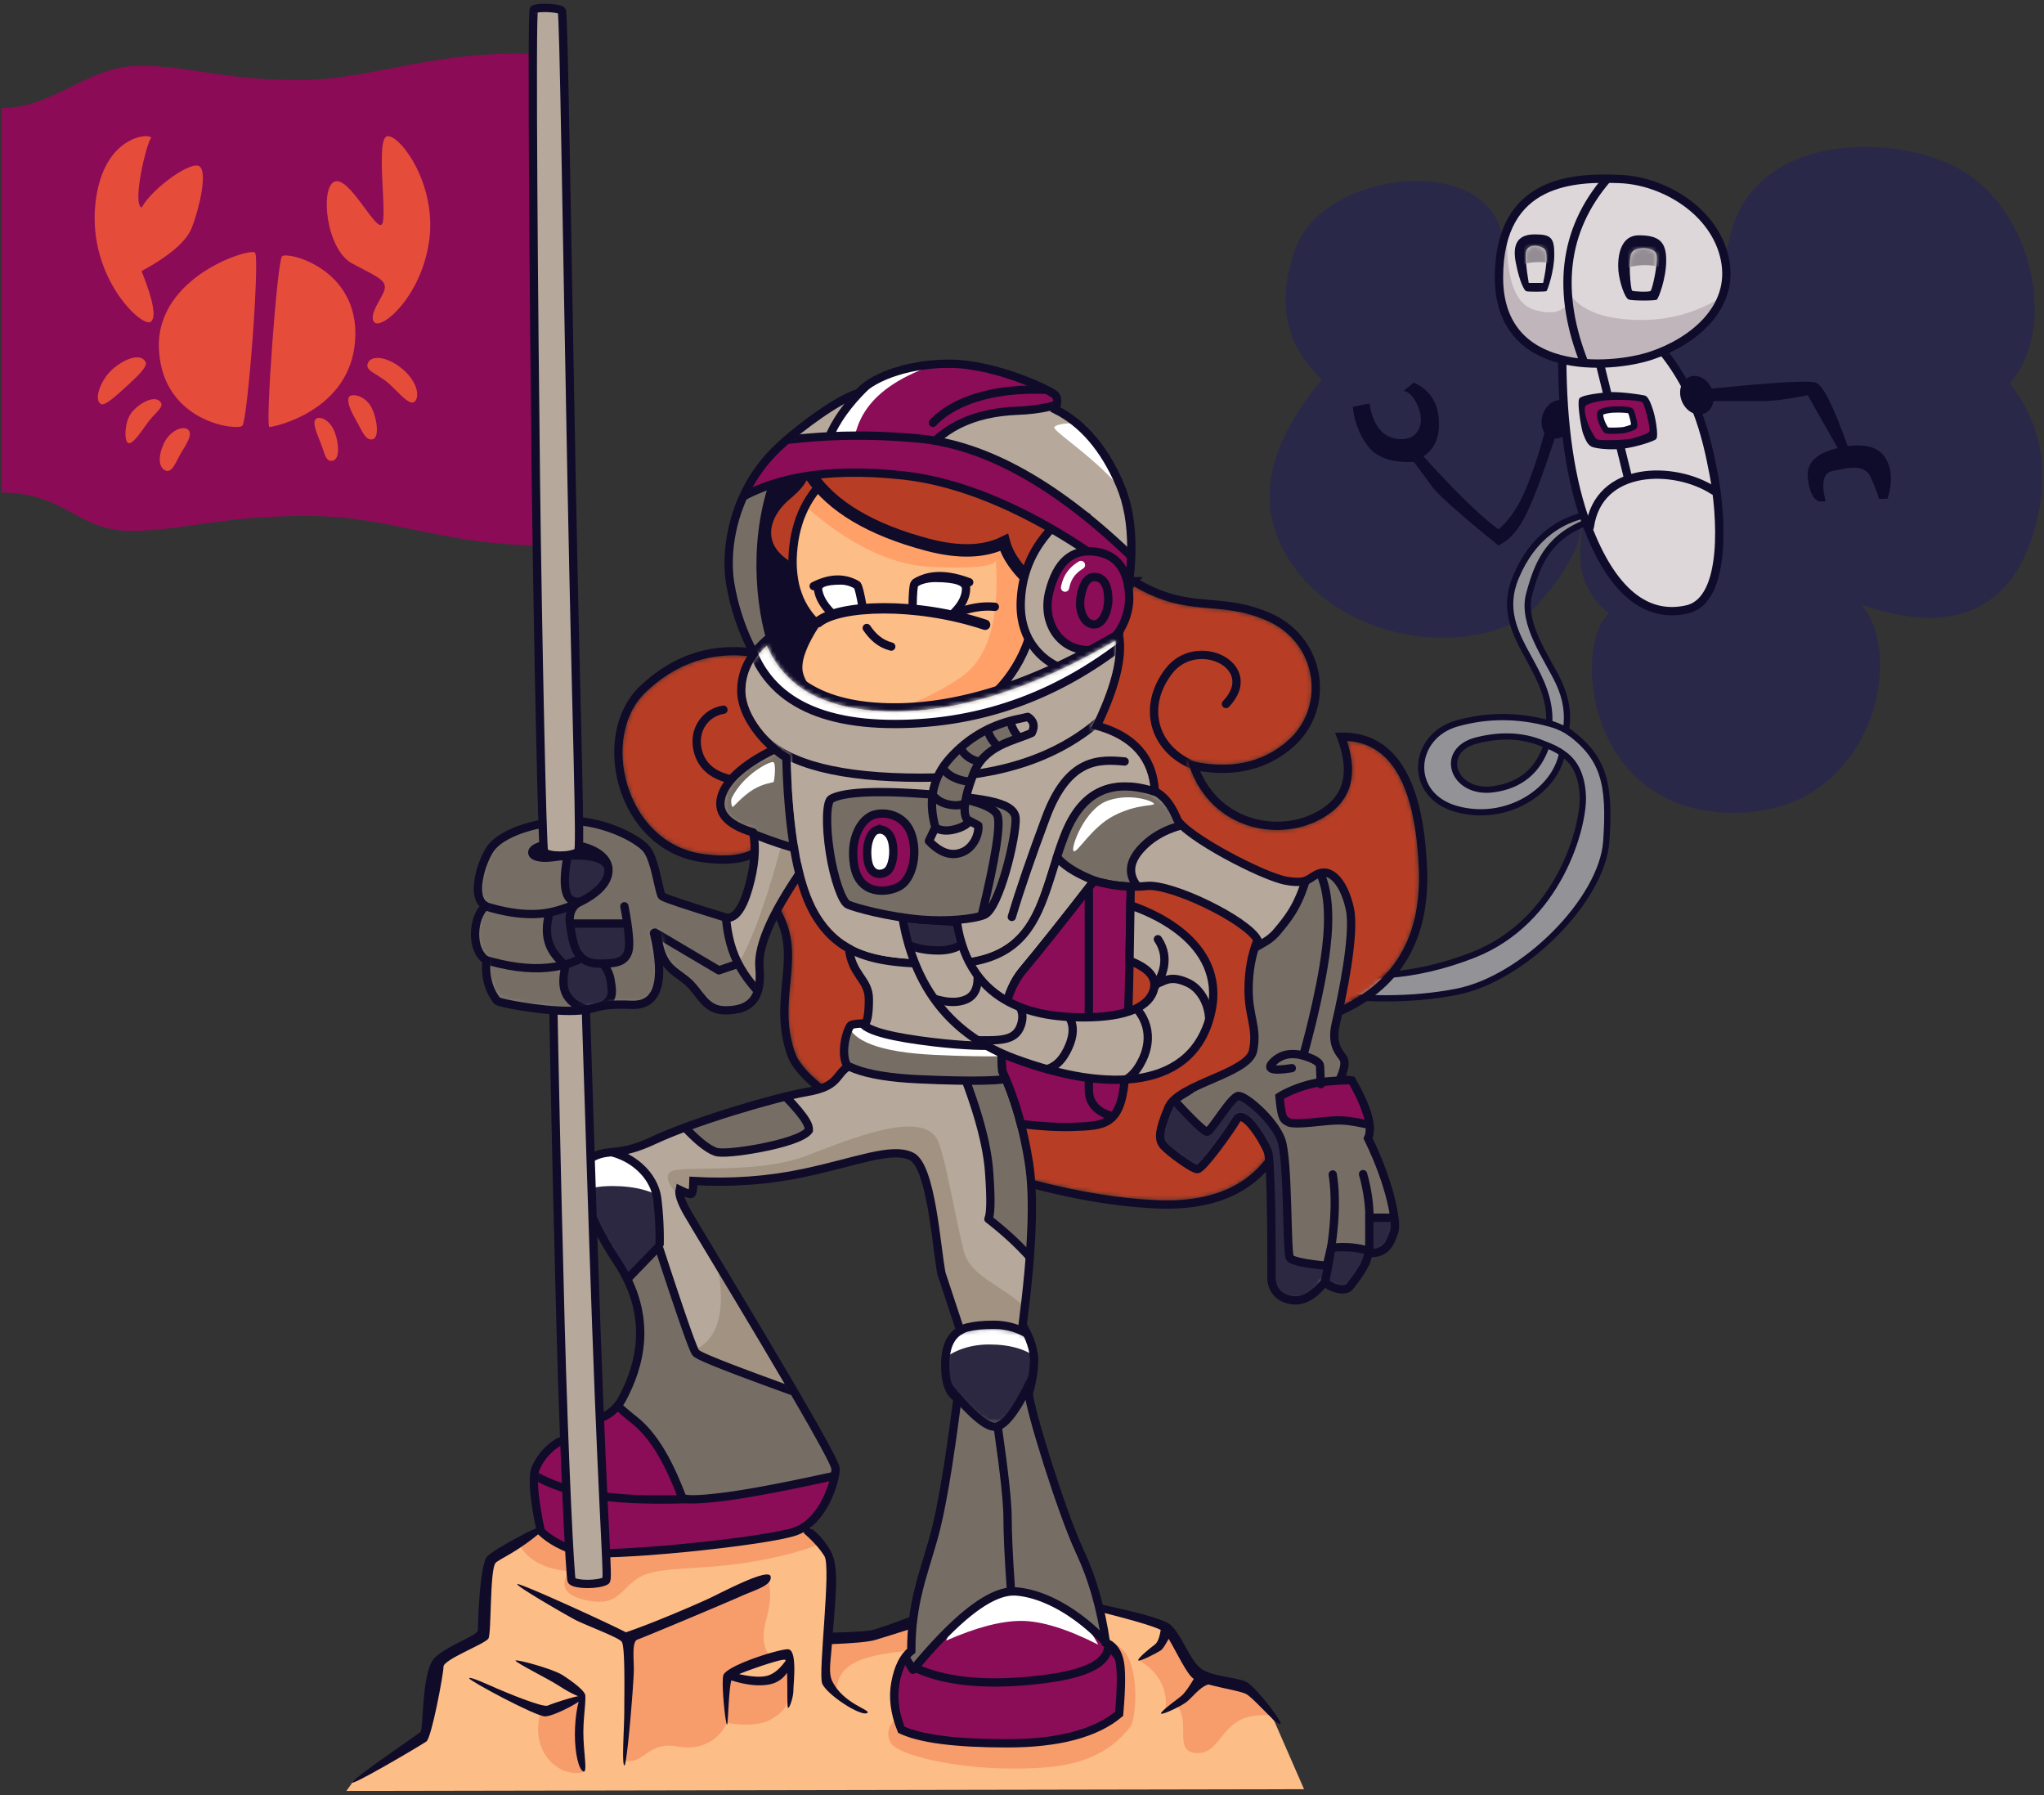 <svg width="492" height="432" viewBox="0 0 492 432" xmlns="http://www.w3.org/2000/svg" xmlns:xlink="http://www.w3.org/1999/xlink">
  <rect x="0" y="0" width="492" height="432" fill="#333333" stroke="none"/>
  <defs>
    <path d="M29.055.079C18.588-.315 0-.145 0 23.795 0 47.736 26.797 45.86 36.643 42.587c9.845-3.272 20.12-11.371 17.748-23.115C52.019 7.728 39.522.472 29.055.079z" id="prefix__mascot-lockup-a"/>
    <path d="M.57 10.233C.223 10-.518 2.383.57.953 1.658-.478 5.958-.3 6.436 1.505c.477 1.805-.99 8.477-1.432 8.799-.443.322-4.086.163-4.434-.072z" id="prefix__mascot-lockup-c"/>
    <path d="M.72 8.944C.077 5.165-.135 2.676.083 1.477c.328-1.8 2.871-1.8 4.274-.829.935.647.879 3.412-.169 8.296H.72z" id="prefix__mascot-lockup-e"/>
    <path d="M31.217 16.885c-9.738-1.304-18.298 1.558-25.68 8.586C-5.535 36.012.447 61.825 19.474 64.378 32.158 66.079 37.24 61.447 34.72 50.48c-.548 12.324.84 22.004 4.164 29.04 4.985 10.554-1.81 20.492 2.72 32.855 4.53 12.364 51.44 33.878 87.25 35.308 23.873.953 34.728-13.37 32.565-42.97 20.946-4.502 31.024-16.73 30.234-36.683-.79-19.953-6.552-30.238-17.288-30.853 2.877 8.726.74 15.013-6.41 18.863-10.726 5.775-27.381 2.08-31.97-14.245 9.786 2.356 17.803.817 24.05-4.618 9.37-8.152 7.185-23.54-4.701-28.841-11.887-5.302-18.685-.522-32.165-8.336-19.244 21.369-38.467 32.053-57.67 32.053-28.804 0-34.282-15.168-34.282-15.168z" id="prefix__mascot-lockup-g"/>
    <path d="M75.838 46.925c.558 6.67 4.798 7.56 4.798 12.443 0 3.256-.294 5.206-.882 5.852-1.682.01-2.8.135-3.355.377-.833.362-2.939 6.844-.833 10.03-3.095 2.095-2.085 4.752-9.901 6.091-7.816 1.34-27.43 7.234-36.516 11.489-9.085 4.254-10.476 1.99-14.926 4.123-4.45 2.134-3.244 11.498 5.841 25.221 9.085 13.724 5.104 25.602 1.286 32.861-3.818 7.26-11.683 4.415-14.188 10.094-2.649.738-5.753 4.144-6.765 6.884-.807 2.186-.384 7.198 1.268 15.034 2.383 2.24 5.463 3.888 9.24 4.947 5.665 1.59 45.394-2.489 52.11-4.947 6.715-2.457 9.61-12.058 9.61-15.034 0-2.975-33.541-57.802-35.721-61.69-1.454-2.593-2.064-4.405-1.83-5.438 1.41.689 2.311 1.033 2.7 1.033.39 0 .601-1.052.635-3.157 9.162.52 18.013-.126 26.553-1.937 12.81-2.718 21.043-6.284 25.882-4.01 4.84 2.273 6.007 21.762 7.259 28.188l4.533 13.72c-2.417 1.354-3.625 4.14-3.625 8.358 0 4.218.984 6.87 2.952 7.955-2.05 16.153-3.968 27.37-5.753 33.65-2.679 9.422-5.366 15.831-5.366 27.12-1.84 1.45-3.106 3.972-3.798 7.565-.692 3.593-.221 7.41 1.413 11.45 4.6 2.176 13.076 3.265 25.43 3.265 12.355 0 21.352-2.37 26.993-7.11.568-6.654.568-11.02 0-13.098-.568-2.077-1.63-3.404-3.185-3.98-1.184-8.246-3.268-15.547-6.253-21.903-4.476-9.533-12.286-34.893-12.286-38.048.83-3.187 1.244-5.922 1.244-8.205 0-2.283-.919-5.068-2.756-8.354 2.314-17.755 2.818-30.762 1.512-39.02-1.307-8.26-3.441-15.617-6.404-22.074-.856-11.187.775-19.241 4.892-24.165 4.117-4.923 9.853-12.13 17.208-21.62 4.456 1.255 8.676 1.673 12.66 1.256 5.975-.626 24.17 8.222 26.67 12.98-1.434 3.57-2.15 7.561-2.15 11.974 0 6.62 2.19 9.037 1.095 14.644-1.095 5.607-17.963 8.009-20.383 13.717-2.42 5.709-2.42 7.75-1.191 9.171 1.228 1.42 6.921 5.65 8.155 5.65 1.233 0 7.722-9.002 9.423-11.911 1.702-2.91 6.575 5.104 7.55 7.74.976 2.637.855 28.468.855 30.3 0 1.831.935 4.847 4.94 5.398 4.003.551 6.827-2.867 6.827-4.646 1.62 1.606 6.108 2.722 7.099 1.36.99-1.36 4.375-5.313 4.375-8.063 4.783.386 5.472-3.036 6.278-5.03.806-1.993-.8-11.412-6.278-22.56 1.207-2.585-.088-7.222-3.884-13.91l-2.846-.398c.916-2.057 1.242-3.55.979-4.482-.395-1.396-3.405-2.895-1.994-8.855 1.41-5.96 4.709-21.505 3.37-27.605-1.34-6.1-4.276-9.397-7.1-8.585-2.823.812-2.504 2.883-8.232 1.847-5.727-1.035-24.158-10.722-26.223-14.772-.972-2.362-3.952-5.47-7.542-6.65-3.59-1.18-4.96-5.172-8.29-7.133-5.052-2.977-26.112-3.091-63.179-.344-1.227 15.282-1.227 30.264 0 44.947z" id="prefix__mascot-lockup-i"/>
    <path d="M11.662 32.062l8.825-9.117a78.4 78.4 0 0 0-.573-11.279C19.21 5.867 13.577.878 7.01.1 1.427-.563-2.193 1.866 1.5 14.363c.793 2.687 4.181 8.587 10.162 17.7z" id="prefix__mascot-lockup-k"/>
    <path d="M7.86 2.59c1.427 1.798 7.158 3.287 17.192 4.465 15.05 1.767 19.77.255 19.77.255l-.027 8.085c-2.478.989-10.337 1.175-23.576.558C7.979 15.337.907 12.65 0 7.892L3.349 0 7.86 2.59z" id="prefix__mascot-lockup-m"/>
    <path d="M4.664 1.701C6.536.567 10.178 0 15.59 0s9.941 1.877 13.588 5.63c-5.343 10.815-9.6 16.433-12.77 16.853-3.17.42-8.64-4.425-16.408-14.533L4.664 1.7z" id="prefix__mascot-lockup-o"/>
    <path d="M22.322 0c3.04.856 5.97 1.322 8.79 1.4l-.001.55c-.27 23.616-.751 39.003-1.444 46.16-1.039 10.736-4.903 10.871-12.497 11.12-3.447.113-7.604-.121-12.473-.703C3.51 53.948 2.017 49.701.22 45.785-.635 34.598.996 26.543 5.113 21.62 9.23 16.697 14.966 9.49 22.322 0z" id="prefix__mascot-lockup-q"/>
    <path d="M59.965 40.13c-9.816-3.027-14.967-4.756-15.452-5.187-.728-.646-1.573-8.482-3.63-11.195-2.058-2.714-11.485-7.582-20.372-6.88S5.89 20.26 3.757 23.228c-2.134 2.97-4.993 11.715-1.24 13.812-3.154 2.886-3.643 10.635.26 13.168-.71 5.593 1.98 8.797 2.495 9.274.516.477 9.738 2.61 16.835 2.61 7.098 0 5.383-1.865 14.923-1.46 6.36.27 7.959-5.331 4.796-16.803l2.208-.216c.93 7.696 2.874 8.88 6.253 11.572 3.378 2.692 4.341 7.234 9.437 7.234 5.095 0 9.002-1.928 8.234-10.259-.512-5.554 3.527-14.288 12.116-26.202L73.968 0C66.172 2.473 61.45 5.852 59.803 10.137c-1.647 4.284.588 7.2 6.706 8.747.687 4.19.303 8.847-1.151 13.972-1.455 5.125-3.253 7.55-5.393 7.274z" id="prefix__mascot-lockup-s"/>
    <path d="M93.885 65.221c3.962-15.326 4.054-27.377.276-36.154-3.778-8.777-8.961-14.804-15.549-18.082.615-1.635.594-2.798-.062-3.488C77.565 6.462 64.26 0 53.078 0c-11.181 0-19.27 3.88-21.837 7.079-4.344 1.134-13.927 8.03-18.693 12.524C1.976 29.067-1.204 43.076.386 52.98c1.59 9.906 9.554 34.805 33.85 34.805 16.197 0 36.08-7.521 59.649-22.565z" id="prefix__mascot-lockup-u"/>
    <path d="M10.541 0C4.532 4.416 1.09 10.52.214 18.312c-.876 7.792.939 13.893 5.444 18.303C2.201 41.95.824 46 1.528 48.763c1.055 4.146 5.998 10.5 18.381 13.855 12.383 3.356 34.79-5.658 38.147-28.343 2.24-15.123 2.206-25.482-.1-31.078L10.541 0z" id="prefix__mascot-lockup-w"/>
    <path d="M22.14 0l40.607 2.73 1.71 2.859c-1.14 6.44-7.156 9.87-18.05 10.287-10.892.417-18.742 4.322-23.55 11.714L0 25.538C1.807 17.545 9.187 9.033 22.14 0z" id="prefix__mascot-lockup-y"/>
    <path d="M5.136 1.18C1.712 4.396 0 8.03 0 12.084c0 6.08 6.176 12.93 10.83 15.47.432 18.277 2.682 30.88 6.75 37.81 6.1 10.395 15.684 11.434 30.247 11.434 22.561 0 22.018-14.892 28.104-30.448 4.058-10.37 11.217-14.163 21.476-11.377-.885-7.174-5.646-11.774-14.283-13.799 4.473-9.05 6.45-16.107 5.933-21.174C69.56 11.387 51.846 17.081 35.914 17.081c-15.93 0-26.19-5.3-30.78-15.901z" id="prefix__mascot-lockup-A"/>
    <path d="M54.842 0c3.907 1.26 23.143 8.383 19.491 25.468-4.06 18.997-24.707 19.826-47.357 11.41C11.876 31.269 2.885 19.997 0 3.062l13.067.952c3.05 20.702 20.135 22.938 30.503 22.938 10.368 0 16.037-2.597 16.963-6.923.589-2.748-1.38-4.982-5.904-6.701.062-3.398.13-7.652.206-12.764z" id="prefix__mascot-lockup-C"/>
    <path d="M8.255 32.467c2.54-1.141 3.848-4.253 3.637-6.32l-2.694-1.44c-1.147-1.612-.67-5.216 1.428-10.814C13.304 6.751 20.43 5.836 24.754 3.85c.814-1.626.498-2.91-.948-3.85l-3.187.697c-6.108 1.44-11.27 4.49-15.482 9.149C.924 14.505-.27 20.083 1.555 26.58L0 29.868c2.796 2.95 5.547 3.816 8.255 2.6z" id="prefix__mascot-lockup-E"/>
  </defs>
  <g transform="translate(.375 1.905)" fill="none" fill-rule="evenodd">
    <g transform="translate(0 11)">
      <path d="M0 13.11c12.616 0 20.722-10.18 33.217-10.18 12.495 0 19.71 3.436 38.405 3.436s32.962-8.04 61.903-6.05L134 118.435c-28.542.298-38.97-7.173-60.391-7.173-21.422 0-29.862 3.587-42.585 3.587-12.723 0-15.746-9.214-31.024-9.214V13.109z" fill="#8C0B56"/>
      <path d="M35.926 64.535c1.354-1.039.613-5.106-2.223-12.2 6.765-3.692 10.782-7.144 12.051-10.357 1.904-4.82 3.829-13.375 1.915-14.833-1.915-1.458-11.125 4.973-13.966 9.903-2.298-.875 1.13-15.307 2.223-16.623 1.095-1.316-11.589-1.77-13.357 15.895-1.768 17.664 11.327 29.773 13.357 28.215zm56.336-8.225c0 1.861-4.282 6.543-2.504 8.36 1.778 1.817 11.29-6.208 13.167-19.624 1.877-13.416-6.72-25.182-9.944-25.182-3.223 0 .155 20.227-1.534 21.315-1.689 1.088-7.911-11.933-11.36-10.35-3.45 1.582-1.967 16.366 4.342 19.69 6.309 3.325 7.833 3.928 7.833 5.79zm-31.27-8.432C59.75 46.719 36.97 53.66 37.885 71.236c.916 17.576 18.815 19.518 20.071 18.339 1.257-1.18 4.28-40.539 3.036-41.697zm6.508.903c1.153-1.244 18.671 2.827 17.621 20.023C84.071 86 65.55 89.853 64.49 89.853s1.86-39.828 3.012-41.072zM23.923 84.335c.905.514 3.596-1.902 6.271-4.371 2.538-2.343 5.108-4.7 4.452-5.824-1.346-2.307-5.55-.45-8.224 2.092-2.674 2.541-4.262 7.101-2.499 8.103zm6.51 9.332c.955.599 2.868-2.22 4.596-4.655 1.728-2.434 4.015-3.838 3.36-4.961-1.347-2.308-5.667.318-7.238 2.532-1.571 2.213-1.673 6.486-.718 7.084zm9.171 6.703c1.508.498 2.372-2.183 3.548-4.17 1.176-1.987 2.994-4.548 1.772-5.684-1.221-1.137-4.604.233-6.041 3.697-1.438 3.465-.787 5.66.721 6.158zm36.101-12.484c-.991.73.07 3.208 1.12 5.858 1.05 2.649 1.131 4.514 2.874 4.221 1.744-.293 1.555-4.183.438-7.002-1.118-2.82-3.467-3.787-4.432-3.077zm8.122-5.453c-.78.602-.372 2.536 1.34 5.505 1.71 2.97 2.369 5.184 4.112 4.89 1.744-.293 1.137-5.11-.316-7.803-1.453-2.692-4.355-3.194-5.136-2.592zm4.381-8.038c-.963 2 2.458 2.636 5.127 5.103 2.67 2.467 4.983 5.407 6.16 4.186 1.177-1.222.584-4.708-2.897-7.695-3.481-2.986-7.426-3.593-8.39-1.594z" fill="#E54D3A"/>
    </g>
    <g transform="translate(305.217 33.427)">
      <path d="M56.257 24.54c0-23.406-42.353-19.817-49.794-.57-4.96 12.833-2.91 23.519 6.152 32.06-14.43 17.16-16.48 32.444-6.152 45.852 15.494 20.111 47.822 19.987 58.053 8.28 10.231-11.709 9.934-15.994 10.731-19.734.227 4.216-3.49 13.695 6.421 21.89-8.706 7.716-5.57 47.158 29.084 47.965 34.655.807 42.465-38.268 31.672-50.122 17.956 6.296 34.67 4.411 41.28-16.71 4.406-14.08 2.563-26.25-5.53-36.507 11.477-13.098 5.54-39.738-9.805-50.187-15.344-10.449-51.895-11.15-57.617 15.13-5.721 26.281-54.495 26.06-54.495 2.653z" fill="#292849"/>
      <path d="M79.805 87.92l-.025 1.356c-12.71 3.342-15.305 11.136-17.281 18.322-1.976 7.186 4.417 15.546 7.107 21.315 1.792 3.846 2.374 7.638 1.743 11.376 9.201 6.444 10.671 12.963 9.69 26.91-.982 13.947-19.763 32.96-35.94 36.134-10.784 2.116-22.996 2.116-36.636 0h0v-5.843c13.204 3.398 26.715 2.398 40.536-3.001 20.73-8.098 26.766-31.097 26.401-38.366-.243-4.847-1.9-8.248-4.973-10.204-1.684 9.074-13.275 16.737-25.328 13.469-12.052-3.268-10.908-17.553 0-20.618 7.272-2.043 14.678-2.043 22.218 0 .317-5.895-2.138-10.62-4.62-15.173l-.381-.7c-3.24-5.935-6.283-11.667-2.991-19.437 3.958-9.344 10.785-14.524 20.48-15.54h0zm-29.932 54.924c-9.382 2.36-5.795 13.07 3.96 11.761 6.503-.872 10.788-4.398 12.855-10.58-4.955-2.36-10.56-2.754-16.815-1.181z" stroke="#0F0B2A" stroke-width="1.5" fill="#939397"/>
      <path d="M34.724 56.747c3.725 1.687 5.728 4.632 6.011 8.837.283 4.204-.955 7.169-3.713 8.893 7.88 8.69 13.91 14.549 18.089 17.575 2.716-2.311 4.991-5.751 6.826-10.319 1.61-4.01 3.027-8.33 4.248-12.957-.554-.832-.82-1.956-.673-3.192.305-2.563 2.266-4.64 4.38-4.64 2.115 0 3.582 2.077 3.278 4.64-.305 2.562-2.266 4.64-4.38 4.64l-.181-.005c-3.037 9.269-5.446 15.59-7.228 18.963-1.83 3.462-3.94 5.706-6.33 6.73-9.233-7.495-14.553-12.222-15.957-14.179a266.377 266.377 0 0 0-4.37-5.912c-5.3.245-8.992-1.038-11.078-3.849-2.087-2.81-3.284-5.938-3.592-9.383l3.987-.81c.826 5.011 2.914 7.826 6.264 8.445 5.025.927 7.046-2.996 5.732-6.891-.875-2.596-2.117-4.146-3.723-4.649l2.41-1.937z" fill="#0F0B2A"/>
      <g transform="translate(70.45 45.618)">
        <path d="M0 5.017C.018 21.453 2.01 34.947 5.976 45.5c5.95 15.828 14.215 22.442 24.066 20.204 9.85-2.238 8.166-23.418 6.432-32.398C34.739 24.326 32.119 11.471 20.99 0L0 5.017z" stroke="#0F0B2A" stroke-width="2" fill="#DED7DA"/>
        <g transform="translate(6.627 6.697)" stroke="#0F0B2A" stroke-width="2">
          <path d="M0 39.197c2.066-14.903 20.371-14.903 29.823-8.757" stroke-linecap="round" stroke-linejoin="round"/>
          <path d="M9.259 27.562L2.465 0"/>
        </g>
        <g transform="translate(3.935 13.412)">
          <path d="M15.942.833l-.189-.044-.422-.081-.569-.096-.448-.07-.756-.107-.835-.107-.59-.068-.605-.064-.923-.083L9.99.067 9.385.032 8.796.01c-.674-.02-1.3-.01-1.822.038L6.15.129l-.843.094-.564.07-.557.074-.545.081-.528.088-.256.046-.49.097c-1.03.217-1.832.48-2.138.798-.254.264-.274 1.288-.173 2.549l.05.553.063.573.074.584.083.585.09.578.095.56.097.535.099.5.097.455.048.208.093.37.086.305c.028.089.054.165.079.227l.233.59.166.404c.402.94.922 1.846 1.832 2.162.33.114.823.226 1.428.318l.475.065.252.03.53.052c1.547.132 3.465.133 5.277-.151.412-.065.828-.14 1.24-.224l.616-.131.304-.07.6-.145.585-.152c.096-.025.19-.051.285-.078l.552-.158.266-.08.509-.161.475-.16.436-.156.393-.15c.494-.197.86-.375 1.05-.51.28-.202.326-1.017.25-2.034l-.045-.482-.059-.501-.072-.513a28.234 28.234 0 0 0-.04-.257l-.086-.512-.093-.5-.097-.479-.098-.45-.099-.41-.095-.363-.045-.16-.175-.56-.14-.422-.15-.422c-.433-1.19-.974-2.287-1.63-2.456z" fill="#0F0B2A"/>
          <path d="M8.008 1.895c-2.93.077-5.23.71-6.164 1.287-.548.337-.397 1.618-.095 2.814l.112.417.06.203.12.388.12.356.115.314.15.37.168.374.204.425.23.453.245.46c.374.684.766 1.314 1.025 1.551.106.098.487.164 1.033.204l.438.026.49.017.53.009.278.001.573-.002.884-.017.883-.03.57-.028.545-.032.508-.035.46-.04.404-.042c.248-.03.45-.06.593-.092l.359-.084.405-.105.44-.123.46-.136.468-.148.462-.156.444-.16c.718-.27 1.305-.548 1.489-.765.143-.169.082-.873-.08-1.775l-.1-.509-.114-.536-.128-.55-.138-.554-.143-.543-.146-.522-.143-.487-.14-.44a17.317 17.317 0 0 0-.065-.2l-.124-.349a3.038 3.038 0 0 0-.202-.454c-.185-.304-.95-.498-1.99-.616l-.46-.046-.242-.02-.502-.034-.521-.025-.81-.026a48.43 48.43 0 0 0-.273-.005l-.825-.007-1.083.008-.777.016z" fill="#8B0C57"/>
          <path d="M8.609 4.195c-1.545.04-2.757.375-3.249.678-.337.208-.173 1.093.035 1.794l.098.307h0l.093.263h0l.08.199h0l.132.287h0l.165.332c.235.457.519.943.69 1.1.073.067.388.106.82.124l.396.01h0l.435.001h0l.458-.006h0l.46-.015h0l.661-.032.203-.014.367-.03a4.8 4.8 0 0 0 .516-.07l.293-.07.166-.045.356-.103c.123-.036.247-.076.37-.116l.359-.126c.404-.149.74-.303.841-.424.078-.091.042-.483-.05-.978l-.078-.389h0l-.094-.409h0l-.104-.412h0l-.108-.396h0l-.107-.362-.052-.163-.095-.277a1.71 1.71 0 0 0-.114-.26c-.102-.167-.535-.27-1.118-.332l-.366-.032h0l-.393-.023h0l-.412-.015h0l-.42-.007h0l-.423-.001h0l-.615.008-.196.004z" stroke="#0F0B2A" stroke-width="1.5" fill="#FFFFFF" stroke-linejoin="round"/>
        </g>
      </g>
      <g transform="translate(55.22 7.668)">
        <mask id="prefix__mascot-lockup-b" fill="white">
          <use xlink:href="#prefix__mascot-lockup-a"/>
        </mask>
        <use fill="#DED7DA" xlink:href="#prefix__mascot-lockup-a"/>
        <path d="M57.734 25.655c-7.165 5.564-14.93 8.347-23.293 8.347s-14.042-1.91-17.037-5.73c-1.142 3.643-4.13 4.73-8.963 3.26-4.833-1.47-6.974-8.124-6.422-19.964-9.11 21.748.59 34.177 29.099 37.289 8.5.552 17.371-7.182 26.616-23.202z" fill="#BFB5BB" mask="url(#prefix__mascot-lockup-b)"/>
        <path d="M26.081 0C15.24 12.568 13.832 27.548 20.644 44.627" stroke="#0F0B2A" stroke-width="2" mask="url(#prefix__mascot-lockup-b)"/>
        <path d="M29.055.079C18.588-.315 0-.145 0 23.795 0 47.736 26.797 45.86 36.643 42.587c9.845-3.272 20.12-11.371 17.748-23.115C52.019 7.728 39.522.472 29.055.079z" stroke="#0F0B2A" stroke-width="2" stroke-linejoin="round"/>
        <g transform="translate(28.693 13.63)">
          <path d="M.05 8.503c.213 2.536 1.506 6.671 2.535 6.97 1.028.3 6.335.3 6.727 0 .393-.299 2.247-5.06 2.247-9.445C11.559 1.643 9.93 0 4.999 0 .07 0-.158 6.007.05 8.503z" fill="#0F0B2A"/>
          <g transform="translate(2.782 3.084)">
            <mask id="prefix__mascot-lockup-d" fill="white">
              <use xlink:href="#prefix__mascot-lockup-c"/>
            </mask>
            <use fill="#DED7DA" xlink:href="#prefix__mascot-lockup-c"/>
            <path d="M-1.114 4.888a14.885 14.885 0 0 1 8.113-.412l.3-6.353H-.583l-.531 6.765z" fill="#938D93" mask="url(#prefix__mascot-lockup-d)"/>
          </g>
        </g>
        <g transform="translate(3.796 13.405)">
          <path d="M.256 6.827c.918 4.697 2.044 6.61 2.447 6.828.402.218 4.71.156 4.936 0 .226-.156 1.88-4.788 1.88-8.808S8.733 0 4.812 0-.661 2.13.256 6.827z" fill="#0F0B2A"/>
          <g transform="translate(2.642 2.738)">
            <mask id="prefix__mascot-lockup-f" fill="white">
              <use xlink:href="#prefix__mascot-lockup-e"/>
            </mask>
            <use fill="#DED7DA" xlink:href="#prefix__mascot-lockup-e"/>
            <path d="M-1.664 4.73a14.885 14.885 0 0 1 8.114-.413l.3-6.353h-7.883l-.53 6.765z" fill="#938D93" mask="url(#prefix__mascot-lockup-f)"/>
          </g>
        </g>
      </g>
      <path d="M102.283 55.14c1.727 0 3.355 1.27 4.136 3.047 15.084-1.526 23.443-2 25.077-1.426 1.717.604 4.27 5.693 7.659 15.267 4.557-.597 7.598.373 9.121 2.913 1.524 2.539 1.684 5.786.48 9.74l-2.06.05c-.306-1.147-.966-2.883-1.983-5.21-1.524-3.488-5.931-2.133-9.23-1.505-2.198.419-2.747 2.851-1.644 7.297h-1.643c-1.512-.655-2.398-2.649-2.657-5.981-.26-3.333 2.149-5.614 7.226-6.841l-7.226-12.71c-4.618.928-8.202 1.392-10.752 1.392H106.85c-.277 1.882-1.623 3.247-3.414 3.247-2.21 0-4.258-2.077-4.576-4.64-.318-2.562 1.215-4.64 3.424-4.64z" fill="#0F0B2A"/>
      <path d="M70.427 145.919c-1.114-.813-2.493-1.505-4.135-2.078m6.175-2.741c-1.114-.812-2.643-1.548-4.585-2.208" stroke="#0F0B2A" stroke-width="1.5" stroke-linecap="round" stroke-linejoin="round"/>
    </g>
    <g transform="translate(83)">
      <g transform="translate(0 207.148)">
        <path d="M1.703 219.563l16.831-11.577 4.23-18.916 10.672-6.197 1.056-17.272 12.49-7.852 63.828-.24 5.02 5.743-.107 23.493 20.45-5.655 46.526-3.161 15.512 5.038 7.519 12.13 11.297 2.328 6.344 7.75 7.146 16.356L0 221.947l1.703-2.384z" fill="#FDBD87"/>
        <path d="M132.374 204.438c-2.059 2.008-2.479 4.025-1.26 6.05 1.827 3.04 18.787 7.236 37.146 5.799 11.961-.936 17.194-5.691 20.445-9.788 1.738-2.19 3.006-21.507-6.54-20.043-4.233-1.479-20.83 4.515-49.79 17.982zm-14.446-5.835c-.085-3.415 1.39-5.926 4.422-7.532 4.548-2.41 13.624-2.862 13.624-2.862l.043-6.634-10.164 3.004-10.383.594-.13 8.897 2.588 4.533zm82.078 2.912c3.318 4.055-1.203 11.325 4.974 11.325 6.176 0 5.384-10.122 17.326-9.052l-7.504-7.558-9.011-1.248c-2.059 2.62-3.987 4.799-5.785 6.533z" fill="#F79D6C"/>
        <path d="M190.769 190.497c2.466 1.466 4.234 3.247 5.303 5.342 1.07 2.095 1.415 4.388 1.039 6.879 4.397-2.002 7.02-4.295 7.869-6.88l-7.131-12.725-2.546 4.2-4.534 3.184zM41.851 163.008c2.037 3.568 6.038 5.6 12.005 6.098-.291.112-4.586 5.013 3.595 6.892 8.181 1.878 8.515-2.859 13.13-5.488 4.615-2.629 12.825-1.6 25.034-3.394 12.21-1.794 18.733-4.763 18.733-4.763l-3.92-4.162-63.72.725-4.857 4.092zm26.146 22.411l33.515-14.629c2.14 9.339-3.887 12.15.63 19.345l-10.716 3.973.168 11.286c-.843 2.536-4.648 7.194-11.892 5.863-7.244-1.33-7.84 4.286-12.575 3.415.652-6.768.942-16.52.87-29.253zm-21.134 17.107c-3.218 10.579 5.106 16.704 10.588 14.755-1.632-4.528-1.84-10.448-.62-17.759l-9.968 3.004z" fill="#F79D6C"/>
        <path d="M181.792 178.956c8.875 2.225 13.823 3.76 14.843 4.607 1.531 1.27 5.015 9.561 7.124 11.264 2.108 1.702 10.936 2.805 12.794 3.78 1.858.976 6.881 7.075 8.15 7.24 1.269.165-5.725-8.78-7.903-10.04-2.178-1.259-8.237-1.264-11.062-3.281-2.825-2.017-5.01-9.148-7.826-10.879-1.878-1.154-7.251-2.666-16.12-4.538v1.847z" fill="#0F0B29"/>
        <path d="M196.021 183.13c-.277 1.9-.756 3.099-1.436 3.598-1.02.75-3.993 3.17-3.993 3.753 0 .583 4.484-1.717 5.43-2.346.944-.629 2.096-3.589 2.634-3.589.359 0-.52-.472-2.635-1.416zm8.191 11.462c-1.32 2.264-2.367 3.734-3.14 4.41-1.158 1.016-3.627 2.624-4.828 3.98-1.202 1.355 4.252-1.187 5.79-2.3 1.54-1.112 3.198-3.634 5.367-4.343 1.446-.472.383-1.055-3.19-1.747zm-94.066-34.647c2.169 1.878 3.811 3.714 4.926 5.507 1.672 2.69-1.553 28.013-.55 30.622 1.003 2.61 9.255 8.038 10.84 7.118 1.195-.694-5.794-2.128-8.457-7.759-.869-1.836-.356-4.556-.16-7.268.793-11.026 2.085-19.483 0-23.604-1.196-2.362-4.095-5.993-6.486-6.568-.26-.062-.298.588-.113 1.952z" fill="#0F0B29"/>
        <path d="M116.152 186.65c5.872-.232 9.567-.573 11.082-1.023 1.516-.449 5.114-1.573 10.793-3.371v-3.106c-6.692 2.596-10.708 3.997-12.048 4.204-1.34.206-4.743.385-10.21.536l.383 2.76z" fill="#0F0B29"/>
        <path d="M235.772 9.094l-1.375 60.595c-1.8-14.57-1.36-23.09-1.89-24.039-.177-.314-1.123-.658-2.56-1.235l-.803-.325.203-.837c.287-1.191 2.34-9.804 4.105-19.57a376.176 376.176 0 0 0 2.32-14.589h0zM233.98-7.027c3.041 8.586 3.675 18.115 1.877 28.588-.119.693-.24 1.383-.363 2.067h0l-2.174 12.13z" stroke="#0F0B29" stroke-width="2" stroke-linecap="round" stroke-linejoin="round"/>
        <path d="M221.82 44.28c2.748-2.256 6.415-2.675 11.054-1.075h0l-5.971 3.968c-2.768.55-4.52.644-5.282.423a2.795 2.795 0 0 1-.494-.206c-.631-1.764-.203-2.375.692-3.11z" stroke="#0F0B29" stroke-width="2" stroke-linecap="round" stroke-linejoin="round"/>
        <path d="M47.798 157.508c-7.995 4.058-12.618 6.708-13.868 7.95-1.875 1.865-2.287 16.593-2.287 17.833 0 1.24-6.844 3.409-10.23 6.45-3.387 3.041-2.814 17.255-3.561 17.978-.747.722-14.811 10.17-16.342 12.01-1.53 1.838 16.541-8.815 17.769-9.706 1.228-.891 4.099-16.211 4.099-17.977 0-1.766 10.049-5.48 10.811-6.783.763-1.304.302-16.646 1.734-18.205.857-.932 5.702-2.785 11.493-7.96.445-.399.573-.928.382-1.59z" fill="#0F0B29"/>
        <path d="M91.655 205.579c4.878.803 8.532.444 10.961-1.078 3.644-2.283 3.413-3.677 4.31-6.716l-.016-6.574-2.549 2.897-3.84 1.456-5.627-.391-2.432-1.108-.64 1.152-.541 5.106.374 5.256z" fill="#F79D6C"/>
      </g>
      <g transform="translate(66.48 139.24)">
        <mask id="prefix__mascot-lockup-h" fill="white">
          <use xlink:href="#prefix__mascot-lockup-g"/>
        </mask>
        <path stroke="#0F0B29" stroke-width="2" d="M122.973-1.278c.228.138.46.276.697.413 7.309 4.236 12.61 4.673 17.86 5.117 4.415.374 8.796.756 14.211 3.17 6.234 2.781 9.938 8.19 10.882 13.981.96 5.891-.936 12.182-5.932 16.529-6.108 5.314-13.843 7.083-23.233 5.213 2.215 6.305 6.417 10.436 11.285 12.605 6.104 2.72 13.237 2.371 18.738-.59 3.317-1.786 5.498-4.12 6.492-7.045 1.01-2.97.798-6.513-.558-10.625a28.79 28.79 0 0 0-.475-1.335c.486-.013.98-.005 1.482.024 5.711.327 10.118 3.204 13.19 8.684 2.938 5.244 4.637 12.947 5.04 23.127.407 10.265-2.013 18.527-7.193 24.812-5.026 6.098-12.674 10.351-22.982 12.704.956 14.686-1.348 25.586-6.78 32.754-5.602 7.39-14.534 10.915-26.883 10.422-17.06-.681-36.626-5.886-52.983-12.505-18.481-7.479-32.737-16.828-35.166-23.458-2.295-6.264-1.782-11.92-1.264-17.35h0l.09-.95c.46-4.895.781-9.618-1.512-14.472-2.161-4.576-3.53-10.248-4.088-17.022l-.033-.418-.027.03c-.958.991-2.176 1.753-3.663 2.285l-.323.11c-2.645.866-6.142 1.022-10.504.437-4.489-.602-8.284-2.44-11.339-5.053C4.63 57.432 2.16 53.6.672 49.442c-1.6-4.462-2.068-9.296-1.333-13.72.708-4.261 2.53-8.14 5.509-10.976 7.618-7.253 16.454-10.197 26.501-8.852.215.029.429.06.64.092.096.367.168.56.168.56s.01.028.034.082l.033.077c.443 1.014 3.228 6.625 11.99 10.501 4.984 2.205 11.865 3.847 21.285 3.847 18.975 0 37.931-10.629 56.927-31.722l.547-.609z"/>
        <path d="M31.217 16.885c-9.738-1.304-18.298 1.558-25.68 8.586C-5.535 36.012.447 61.825 19.474 64.378 32.158 66.079 37.24 61.447 34.72 50.48c-.548 12.324.84 22.004 4.164 29.04 4.985 10.554-1.81 20.492 2.72 32.855 4.53 12.364 51.44 33.878 87.25 35.308 23.873.953 34.728-13.37 32.565-42.97 20.946-4.502 31.024-16.73 30.234-36.683-.79-19.953-6.552-30.238-17.288-30.853 2.877 8.726.74 15.013-6.41 18.863-10.726 5.775-27.381 2.08-31.97-14.245 9.786 2.356 17.803.817 24.05-4.618 9.37-8.152 7.185-23.54-4.701-28.841-11.887-5.302-18.685-.522-32.165-8.336-19.244 21.369-38.467 32.053-57.67 32.053-28.804 0-34.282-15.168-34.282-15.168z" fill="#B73D25" mask="url(#prefix__mascot-lockup-h)"/>
        <path d="M25.45 46.265c-4.006-1.037-6.446-3.265-7.32-6.685-1.313-5.13 1.93-9.297 6.148-9.926m113.962 13.68c-10.081-3.53-13.605-13.954-6.806-22.904 6.798-8.95 22.477-1.23 13.812 7.84" stroke="#0F0B29" stroke-width="2" stroke-linecap="round" stroke-linejoin="round" mask="url(#prefix__mascot-lockup-h)"/>
      </g>
      <g transform="translate(45.13 179.174)">
        <mask id="prefix__mascot-lockup-j" fill="white">
          <use xlink:href="#prefix__mascot-lockup-i"/>
        </mask>
        <use fill="#B6A99B" xlink:href="#prefix__mascot-lockup-i"/>
        <path d="M75.838 46.925c.558 6.67 4.798 7.56 4.798 12.443 0 3.256-.294 5.206-.882 5.852-1.682.01-2.8.135-3.355.377-.833.362-2.939 6.844-.833 10.03-3.095 2.095-2.085 4.752-9.901 6.091-7.816 1.34-27.43 7.234-36.516 11.489-9.085 4.254-10.476 1.99-14.926 4.123-4.45 2.134-3.244 11.498 5.841 25.221 9.085 13.724 5.104 25.602 1.286 32.861-3.818 7.26-11.683 4.415-14.188 10.094-2.649.738-5.753 4.144-6.765 6.884-.807 2.186-.384 7.198 1.268 15.034 2.383 2.24 5.463 3.888 9.24 4.947 5.665 1.59 45.394-2.489 52.11-4.947 6.715-2.457 9.61-12.058 9.61-15.034 0-2.975-33.541-57.802-35.721-61.69-1.454-2.593-2.064-4.405-1.83-5.438 1.41.689 2.311 1.033 2.7 1.033.39 0 .601-1.052.635-3.157 9.162.52 18.013-.126 26.553-1.937 12.81-2.718 21.043-6.284 25.882-4.01 4.84 2.273 6.007 21.762 7.259 28.188l4.533 13.72c-2.417 1.354-3.625 4.14-3.625 8.358 0 4.218.984 6.87 2.952 7.955-2.05 16.153-3.968 27.37-5.753 33.65-2.679 9.422-5.366 15.831-5.366 27.12-1.84 1.45-3.106 3.972-3.798 7.565-.692 3.593-.221 7.41 1.413 11.45 4.6 2.176 13.076 3.265 25.43 3.265 12.355 0 21.352-2.37 26.993-7.11.568-6.654.568-11.02 0-13.098-.568-2.077-1.63-3.404-3.185-3.98-1.184-8.246-3.268-15.547-6.253-21.903-4.476-9.533-12.286-34.893-12.286-38.048.83-3.187 1.244-5.922 1.244-8.205 0-2.283-.919-5.068-2.756-8.354 2.314-17.755 2.818-30.762 1.512-39.02-1.307-8.26-3.441-15.617-6.404-22.074-.856-11.187.775-19.241 4.892-24.165 4.117-4.923 9.853-12.13 17.208-21.62 4.456 1.255 8.676 1.673 12.66 1.256 5.975-.626 24.17 8.222 26.67 12.98-1.434 3.57-2.15 7.561-2.15 11.974 0 6.62 2.19 9.037 1.095 14.644-1.095 5.607-17.963 8.009-20.383 13.717-2.42 5.709-2.42 7.75-1.191 9.171 1.228 1.42 6.921 5.65 8.155 5.65 1.233 0 7.722-9.002 9.423-11.911 1.702-2.91 6.575 5.104 7.55 7.74.976 2.637.855 28.468.855 30.3 0 1.831.935 4.847 4.94 5.398 4.003.551 6.827-2.867 6.827-4.646 1.62 1.606 6.108 2.722 7.099 1.36.99-1.36 4.375-5.313 4.375-8.063 4.783.386 5.472-3.036 6.278-5.03.806-1.993-.8-11.412-6.278-22.56 1.207-2.585-.088-7.222-3.884-13.91l-2.846-.398c.916-2.057 1.242-3.55.979-4.482-.395-1.396-3.405-2.895-1.994-8.855 1.41-5.96 4.709-21.505 3.37-27.605-1.34-6.1-4.276-9.397-7.1-8.585-2.823.812-2.504 2.883-8.232 1.847-5.727-1.035-24.158-10.722-26.223-14.772-.972-2.362-3.952-5.47-7.542-6.65-3.59-1.18-4.96-5.172-8.29-7.133-5.052-2.977-26.112-3.091-63.179-.344-1.227 15.282-1.227 30.264 0 44.947z" fill="#B6A99B" mask="url(#prefix__mascot-lockup-j)"/>
        <path d="M35.097 107.086c-3.65-4.008-3.836-6.23-.558-6.665 4.918-.653 20.29.625 30.659-3.23 10.368-3.856 28.473-11.735 32.082-3.687 1.78 3.97 4.488 19.962 6.194 26.448 1.705 6.487 9.4 8.161 15.26 14.07 3.906 3.939 3.906 5.556 0 4.853H97.73l-62.633-31.789zm4.001 36.528c6.368-3.29 7.594-12.03 3.679-26.22l28.488 41.62-31.96-1.509-.207-13.891z" fill="#A29282" mask="url(#prefix__mascot-lockup-j)"/>
        <g mask="url(#prefix__mascot-lockup-j)">
          <g transform="translate(-8.181 119.952)">
            <path fill="#8B0C57" d="M28.245 27.505l23 24.057 37.114-5.587-6.718 30.798L0 77.127l2.271-40.874z"/>
            <path d="M45.788 59.728c-15.051.42-29.576-.004-39.863-7.229" stroke="#0F0B29" stroke-width="2" stroke-linecap="round" stroke-linejoin="round"/>
            <path d="M38.151-1.22c.964 2.951 1.853 5.653 2.667 8.104h0l.462 1.386c3.356 10.058 5.288 15.494 5.874 16.25.74.951 10.516 4.66 29.077 11.334h0L85.236 53.1C70.88 56.337 60.4 58.365 53.794 59.187c-3.25.404-5.688.604-7.312.604-.907 0-1.586-.066-2.039-.179a4.72 4.72 0 0 1-.525-.168c-3.48-9.19-7.072-15.164-11.59-18.756-5.172-4.112-7.556-6.824-7.615-8h0V2.533z" stroke="#0F0B29" stroke-width="2" fill="#766E65" stroke-linecap="round" stroke-linejoin="round"/>
          </g>
        </g>
        <path d="M58.339 80.553c3.069 3.019 5.216 5.387 6.45 7.098.652.906 1.062 1.653 1.253 2.229.137.414.175.77.147 1.064-1.262 1.756-6.69 3.314-12.085 4.319-4.58.853-9.02 1.306-10.322.853-2.081-.723-4.976-3.08-8.62-7.194h0z" stroke="#0F0B29" stroke-width="2" fill="#766E65" stroke-linecap="round" stroke-linejoin="round" mask="url(#prefix__mascot-lockup-j)"/>
        <g mask="url(#prefix__mascot-lockup-j)">
          <g transform="translate(9.778 95.756)">
            <mask id="prefix__mascot-lockup-l" fill="white">
              <use xlink:href="#prefix__mascot-lockup-k"/>
            </mask>
            <path d="M11.662 32.062l8.825-9.117a78.4 78.4 0 0 0-.573-11.279C19.21 5.867 13.577.878 7.01.1 1.427-.563-2.193 1.866 1.5 14.363c.793 2.687 4.181 8.587 10.162 17.7z" fill="#2C2842" mask="url(#prefix__mascot-lockup-l)"/>
            <path d="M-5.087 13.571C-1.257 10.25 3.459 8.59 9.062 8.59s9.995 1.188 13.177 3.565V-.711H-8.66l3.573 14.282z" fill="#FFFFFF" mask="url(#prefix__mascot-lockup-l)"/>
            <path d="M11.662 32.062l8.825-9.117a78.4 78.4 0 0 0-.573-11.279C19.21 5.867 13.577.878 7.01.1 1.427-.563-2.193 1.866 1.5 14.363c.793 2.687 4.181 8.587 10.162 17.7z" stroke="#0F0B29" stroke-width="2"/>
          </g>
        </g>
        <path d="M116.059 75.48c1.665.274 3.225 1.691 4.478 4.576 1.028 2.368 1.887 5.752 2.56 10.157 1.323 8.68.936 19.231-1.18 31.655-.122.718-.248 1.428-.377 2.129a59.3 59.3 0 0 0-1.367-1.645c-2.868-3.331-6.276-6.547-10.221-9.65h0l-.538-.42c.078-.22.14-.423.185-.606.403-1.627.376-5.228-.027-10.792-.426-5.886-2.34-13.304-5.719-22.259h0z" stroke="#0F0B29" stroke-width="2" fill="#766E65" stroke-linecap="round" stroke-linejoin="round" mask="url(#prefix__mascot-lockup-j)"/>
        <g mask="url(#prefix__mascot-lockup-j)">
          <g transform="translate(71.265 62.687)">
            <mask id="prefix__mascot-lockup-n" fill="white">
              <use xlink:href="#prefix__mascot-lockup-m"/>
            </mask>
            <path d="M7.86 2.59c1.427 1.798 7.158 3.287 17.192 4.465 15.05 1.767 19.77.255 19.77.255l-.027 8.085c-2.478.989-10.337 1.175-23.576.558C7.979 15.337.907 12.65 0 7.892L3.349 0 7.86 2.59z" fill="#766E65" mask="url(#prefix__mascot-lockup-n)"/>
            <path d="M11.915-3.266c1.427 1.8 7.157 3.288 17.191 4.466 15.051 1.767 19.771.255 19.771.255l-.027 8.084c-2.479.99-10.337 1.176-23.577.56-13.24-.617-20.312-3.305-21.219-8.063l3.35-7.891 4.51 2.59z" fill="#FFFFFF" mask="url(#prefix__mascot-lockup-n)"/>
            <path d="M7.86 2.59c1.427 1.798 7.158 3.287 17.192 4.465 15.05 1.767 19.77.255 19.77.255l-.027 8.085c-2.478.989-10.337 1.175-23.576.558C7.979 15.337.907 12.65 0 7.892L3.349 0 7.86 2.59z" stroke="#0F0B29" stroke-width="2"/>
          </g>
        </g>
        <path d="M172.034 47.035c6.45-2.877 13.944-8.038 14.957-19.576L153.49 8.91l-12.33 10.984-2.015 15.908 32.888 11.233z" fill="#B6A99B" mask="url(#prefix__mascot-lockup-j)"/>
        <g mask="url(#prefix__mascot-lockup-j)">
          <g transform="translate(83.373 150.45)">
            <path fill="#8B0C57" d="M0 48.033h65.094v44.34H0z"/>
            <path d="M8.002 69.639c6.853 3.346 16.304 4.436 28.354 3.272 18.075-1.747 19.538-6.375 18.171-10.956" stroke="#0F0B29" stroke-width="2" stroke-linecap="round" stroke-linejoin="round"/>
            <path d="M15.855 63.297c7.192-3.165 13.212-4.747 18.062-4.747 4.85 0 11.034 1.907 18.552 5.72-4.689-8.825-11.168-13.237-19.438-13.237s-13.995 4.088-17.176 12.264z" fill="#FFFFFF"/>
            <path d="M13.28-1h29.71c12.368 35.837 17.997 58.804 17.002 68.902a25.441 25.441 0 0 1-.39 2.525 49.951 49.951 0 0 0-1.412-2.032c-6.571-8.964-16.587-16.164-25.356-16.917-6.005-.516-14.291 5.97-24.959 18.826h0l-3.829-6.266L13.28-1z" stroke="#0F0B29" stroke-width="2" fill="#766E65" stroke-linecap="round" stroke-linejoin="round"/>
            <path d="M31.457 51.033c-.539-7.744-.808-13.47-.808-17.178s-.776-10.954-2.328-21.739" stroke="#0F0B29" stroke-width="2" stroke-linecap="round" stroke-linejoin="round"/>
          </g>
        </g>
        <g mask="url(#prefix__mascot-lockup-j)" stroke="#0F0B29" stroke-width="2">
          <g transform="translate(142.37 21.582)">
            <path d="M47.85-.704c.825-.416 1.719-.417 2.683.086.73.381 1.524 1.094 2.352 2.176h0l7.272 9.469 12.883 99.097-20.2 18.091-19.533-1.218-4.916-18.42-.88-23.203-7.562 9.28-17.336-7.147L5.34 65.991l10.21-6.341 7.76-6.716a478.72 478.72 0 0 0 2.536-14.547h0l.119-.763.177-1.154.23-1.542h0l.111-.773c.883-6.147 2.96-7.725 5.415-9.147l.309-.177c.103-.06.208-.118.312-.178 1.258-.713 2.62-1.473 3.945-3.035 3.963-4.673 5.837-7.662 8.074-16.38.882-3.44 2.072-5.318 3.312-5.943z" fill="#766E65"/>
            <path d="M42.568 51.294c-2.823-.699-5.138-.168-6.945 1.593-1.807 1.76-.324 2.264 4.45 1.51" stroke-linecap="round" stroke-linejoin="round"/>
            <path d="M11.155 61.533c5.03 5.443 7.868 8.165 8.514 8.165.97 0 5.876-8.619 7.578-8.619s8.46 5.68 10.256 10.507c1.796 4.825 1.281 27.4 2.113 28.487.554.725 3.511 1.355 8.871 1.89l1.019-4.333c3.612-.363 6.684-.092 9.217.813v-8.048h7.836v16.282l-28.718 16.988L0 74.055l11.155-12.522z" fill="#2C2842"/>
            <path d="M47.703 57.69c3.566-.375 6.798-.491 9.698-.351h0l7.874.483c.295 3.89.206 6.266-.129 7.708-.212.914-.532 1.512-.895 1.919-.497.557-1.096.81-1.786.89-1.253.144-2.992-.177-4.966-.57-1.708-.34-3.607-.722-5.5-.79-1.731-.062-4.033.183-6.173.407-3.065.32-5.772.464-6.579.005l-.193-.106-.122-.067c-.838-.46-1.312-.886-1.765-5.325a53.006 53.006 0 0 1-.06-.62c.35-.228.552-.345.552-.345s.015-.01.046-.027l.082-.046c.776-.43 4.975-2.646 9.916-3.165z" fill="#8B0C57"/>
            <path d="M46.98 7.675c1.835 4.181 2.293 10.108 1.376 17.779C46.98 36.96 42.82 51.375 42.82 51.375c2.62.775 3.968 1.607 4.045 2.497l.183 4.373" stroke-linecap="round" stroke-linejoin="round"/>
          </g>
        </g>
        <g mask="url(#prefix__mascot-lockup-j)">
          <g transform="translate(95.023 136.74)">
            <g transform="translate(0 2.008)">
              <mask id="prefix__mascot-lockup-p" fill="white">
                <use xlink:href="#prefix__mascot-lockup-o"/>
              </mask>
              <path d="M4.664 1.701C6.536.567 10.178 0 15.59 0s9.941 1.877 13.588 5.63c-5.343 10.815-9.6 16.433-12.77 16.853-3.17.42-8.64-4.425-16.408-14.533L4.664 1.7z" fill="#2C2842" mask="url(#prefix__mascot-lockup-p)"/>
              <path d="M1.746 8.71c3.476-3.322 7.756-4.983 12.841-4.983 5.085 0 9.072 1.188 11.96 3.565V-5.573H-1.497L1.746 8.71z" fill="#FFFFFF" mask="url(#prefix__mascot-lockup-p)"/>
            </g>
            <path d="M15.59 1c4.918 0 9.057 1.945 12.428 5.813-4.937 11.698-8.758 18.224-11.764 18.693-1.41.22-3.276-.985-5.644-3.188-2.611-2.427-5.75-6.146-9.42-11.15h0l4.284-7.521C7.243 1.807 10.66 1 15.59 1z" stroke="#0F0B29" stroke-width="2"/>
          </g>
        </g>
        <g mask="url(#prefix__mascot-lockup-j)">
          <g transform="translate(124.575 4.344)">
            <path d="M0 18.708c1.464 3.5 5.947 6.464 13.45 8.892l7.795.9c-2.971-3.159-2.758-6.497.639-10.015 3.397-3.519 8.174-5.563 14.33-6.132L26.98 0 6.05.738 0 18.708z" stroke="#0F0B29" stroke-width="2" fill="#766E65" stroke-linecap="round" stroke-linejoin="round"/>
            <path d="M5.349 19.397c-.814-.677 2.65-10.206 8.238-12.144 5.587-1.937 10.982.17 11.115.754.133.584-4.02 0-9.548 2.8-5.526 2.8-8.992 9.266-9.805 8.59z" fill="#FFFFFF"/>
          </g>
        </g>
        <path d="M75.838 46.925c.558 6.67 4.798 7.56 4.798 12.443 0 3.256-.294 5.206-.882 5.852-1.682.01-2.8.135-3.355.377-.833.362-2.939 6.844-.833 10.03-3.095 2.095-2.085 4.752-9.901 6.091-7.816 1.34-27.43 7.234-36.516 11.489-9.085 4.254-10.476 1.99-14.926 4.123-4.45 2.134-3.244 11.498 5.841 25.221 9.085 13.724 5.104 25.602 1.286 32.861-3.818 7.26-11.683 4.415-14.188 10.094-2.649.738-5.753 4.144-6.765 6.884-.807 2.186-.384 7.198 1.268 15.034 2.383 2.24 5.463 3.888 9.24 4.947 5.665 1.59 45.394-2.489 52.11-4.947 6.715-2.457 9.61-12.058 9.61-15.034 0-2.975-33.541-57.802-35.721-61.69-1.454-2.593-2.064-4.405-1.83-5.438 1.41.689 2.311 1.033 2.7 1.033.39 0 .601-1.052.635-3.157 9.162.52 18.013-.126 26.553-1.937 12.81-2.718 21.043-6.284 25.882-4.01 4.84 2.273 6.007 21.762 7.259 28.188l4.533 13.72c-2.417 1.354-3.625 4.14-3.625 8.358 0 4.218.984 6.87 2.952 7.955-2.05 16.153-3.968 27.37-5.753 33.65-2.679 9.422-5.366 15.831-5.366 27.12-1.84 1.45-3.106 3.972-3.798 7.565-.692 3.593-.221 7.41 1.413 11.45 4.6 2.176 13.076 3.265 25.43 3.265 12.355 0 21.352-2.37 26.993-7.11.568-6.654.568-11.02 0-13.098-.568-2.077-1.63-3.404-3.185-3.98-1.184-8.246-3.268-15.547-6.253-21.903-4.476-9.533-12.286-34.893-12.286-38.048.83-3.187 1.244-5.922 1.244-8.205 0-2.283-.919-5.068-2.756-8.354 2.314-17.755 2.818-30.762 1.512-39.02-1.307-8.26-3.441-15.617-6.404-22.074-.856-11.187.775-19.241 4.892-24.165 4.117-4.923 9.853-12.13 17.208-21.62 4.456 1.255 8.676 1.673 12.66 1.256 5.975-.626 24.17 8.222 26.67 12.98-1.434 3.57-2.15 7.561-2.15 11.974 0 6.62 2.19 9.037 1.095 14.644-1.095 5.607-17.963 8.009-20.383 13.717-2.42 5.709-2.42 7.75-1.191 9.171 1.228 1.42 6.921 5.65 8.155 5.65 1.233 0 7.722-9.002 9.423-11.911 1.702-2.91 6.575 5.104 7.55 7.74.976 2.637.855 28.468.855 30.3 0 1.831.935 4.847 4.94 5.398 4.003.551 6.636-3.037 7.937-4.318 1.62 1.606 4.998 2.394 5.989 1.033.99-1.361 4.375-5.314 4.375-8.064 4.783.386 5.472-3.036 6.278-5.03.806-1.993-.8-11.412-6.278-22.56 1.207-2.585-.088-7.222-3.884-13.91l-2.846-.398c.916-2.057 1.242-3.55.979-4.482-.395-1.396-3.405-2.895-1.994-8.855 1.41-5.96 4.709-21.505 3.37-27.605-1.34-6.1-4.276-9.397-7.1-8.585-2.823.812-2.504 2.883-8.232 1.847-5.727-1.035-24.158-10.722-26.223-14.772-.972-2.362-2.776-5.965-6.366-7.145-3.59-1.18-6.137-4.677-9.465-6.638-5.053-2.977-26.113-3.091-63.18-.344-1.227 15.282-1.227 30.264 0 44.947z" stroke="#0F0B29" stroke-width="2"/>
      </g>
      <g transform="translate(157.663 210.06)">
        <mask id="prefix__mascot-lockup-r" fill="white">
          <use xlink:href="#prefix__mascot-lockup-q"/>
        </mask>
        <path d="M22.322 0c3.04.856 5.97 1.322 8.79 1.4l-.001.55c-.27 23.616-.751 39.003-1.444 46.16-1.039 10.736-4.903 10.871-12.497 11.12-3.447.113-7.604-.121-12.473-.703C3.51 53.948 2.017 49.701.22 45.785-.635 34.598.996 26.543 5.113 21.62 9.23 16.697 14.966 9.49 22.322 0z" fill="#8B0C57" mask="url(#prefix__mascot-lockup-r)"/>
        <path d="M21.05-7.145V50.29c0 3.453 2.233 5.68 6.7 6.68" stroke="#0F0B29" stroke-width="2" mask="url(#prefix__mascot-lockup-r)"/>
        <path d="M22.322 0c3.04.856 5.97 1.322 8.79 1.4l-.001.55c-.27 23.616-.751 39.003-1.444 46.16-1.039 10.736-4.903 10.871-12.497 11.12-3.447.113-7.604-.121-12.473-.703C3.51 53.948 2.017 49.701.22 45.785-.635 34.598.996 26.543 5.113 21.62 9.23 16.697 14.966 9.49 22.322 0z" stroke="#0F0B29" stroke-width="2"/>
      </g>
      <g transform="translate(30.971)">
        <path d="M18.574 205.585c-.64.317 1.128 79.017 2.002 111.204.873 32.187 2.282 61.313 2.692 61.725 1.022 1.028 6.414 1.028 8.208 0 .717-.411-.438-9.49-2.31-61.725-1.871-52.235-3.394-110.655-3.878-110.974-.805-.53-5.647-.759-6.714-.23z" stroke="#0F0B29" stroke-width="2" fill="#B6A99B"/>
        <g transform="translate(.502 178.82)">
          <mask id="prefix__mascot-lockup-t" fill="white">
            <use xlink:href="#prefix__mascot-lockup-s"/>
          </mask>
          <path d="M59.965 40.13c-9.816-3.027-14.967-4.756-15.452-5.187-.728-.646-1.573-8.482-3.63-11.195-2.058-2.714-11.485-7.582-20.372-6.88S5.89 20.26 3.757 23.228c-2.134 2.97-4.993 11.715-1.24 13.812-3.154 2.886-3.643 10.635.26 13.168-.71 5.593 1.98 8.797 2.495 9.274.516.477 9.738 2.61 16.835 2.61 7.098 0 5.383-1.865 14.923-1.46 6.36.27 7.959-5.331 4.796-16.803l2.208-.216c.93 7.696 2.874 8.88 6.253 11.572 3.378 2.692 4.341 7.234 9.437 7.234 5.095 0 9.002-1.928 8.234-10.259-.512-5.554 3.527-14.288 12.116-26.202L73.968 0C66.172 2.473 61.45 5.852 59.803 10.137c-1.647 4.284.588 7.2 6.706 8.747.687 4.19.303 8.847-1.151 13.972-1.455 5.125-3.253 7.55-5.393 7.274z" fill="#B6A99B" mask="url(#prefix__mascot-lockup-t)"/>
          <path d="M75.091 15.512C70.62 33.48 66.392 45.646 62.41 52.011c-3.984 6.365-1.87 13.059 6.341 20.083L80.074 50.96l3.946-32.22-8.929-3.228z" fill="#A29282" mask="url(#prefix__mascot-lockup-t)"/>
          <path d="M-3.674 12.41h48.33l15 22.377c.077 12.448 2.836 18.028 10.07 25.275L52.97 72.795H-3.674V12.41z" stroke="#0F0B29" stroke-width="2" fill="#766E65" mask="url(#prefix__mascot-lockup-t)"/>
          <path d="M36.087 41.536H22.243c.57 3.757 1.274 6.088 2.114 6.992 1.26 1.357 5.122 3.522 8.564 2.268 2.295-.836 3.604-2.323 3.928-4.463l-.762-4.797z" fill="#2C2842" mask="url(#prefix__mascot-lockup-t)"/>
          <path d="M21.479 51.975c-.513 2.884-.364 4.973.447 6.268 1.216 1.943 3.033 3.26 6.334 3.81 3.302.551 4.44-4.12 4.113-6.416-.328-2.295-2.716-4.172-2.716-4.172l-4.71-1.783-3.468 2.293z" fill="#2C2842" mask="url(#prefix__mascot-lockup-t)"/>
          <path d="M17.393 39.17c-.191 2.434-.092 4.68.297 6.736.388 2.056 1.48 3.956 3.274 5.698l4.29-1.765c-1.638-1.97-2.458-4.241-2.458-6.817 0-2.575.211-5.07.634-7.486l-2.906 2.626-3.13 1.008z" fill="#2C2842" mask="url(#prefix__mascot-lockup-t)"/>
          <path d="M21.68 25.18c-.687 4.679-.381 8.81 2.858 11.32 4.265-1.633 7.162-5.512 7.162-8.172 0-3.99-10.02-3.148-10.02-3.148z" fill="#2C2842" mask="url(#prefix__mascot-lockup-t)"/>
          <path d="M30.227 51.173c1.022 1.194 1.652 2.502 1.888 3.924.354 2.132.608 3.831-.407 4.99-1.7 1.94-5.917 2.796-10.028 3.389m3.161-13.451c-7.516 3.66-17.587 2.869-30.213-2.371M21.68 25.785c-1.33 7.435-.32 10.927 3.03 10.475-2.383 1.294-2.638 3.629-2.333 5.58.717 4.59 1.272 9.333 7.035 9.333 3.56 0 6.12-.136 6.975-2.942.462-1.516.148-5.133-.942-10.853m9.757 16.124l-2.396-9.808 15.385 9.101 4.513-1.533" stroke="#0F0B29" stroke-width="2" stroke-linecap="round" stroke-linejoin="round" mask="url(#prefix__mascot-lockup-t)"/>
          <path d="M-3.606 35.322c10.173 4.216 17.122 4.542 22.088 3.293 4.81-1.21 12.147-4.337 13.045-9.009.897-4.671-5.148-7.3-11.85-7.3-8.338.062-8.281 4.231-1.304 3.24 6.977-.99 12.263-.197 13.099 2.272-.418-2.707-5.347-5.301-16.999-3.623" stroke="#0F0B29" stroke-width="2" stroke-linecap="round" stroke-linejoin="round" mask="url(#prefix__mascot-lockup-t)"/>
          <g mask="url(#prefix__mascot-lockup-t)">
            <g transform="translate(56.434 -5.13)">
              <path d="M.494 20.775c20.441 10.144 28.87 9.031 29.354 9.678L20.697 0C7.153 3.234-2.31 8.68.494 20.775z" stroke="#0F0B29" stroke-width="2" fill="#766E65" stroke-linecap="round" stroke-linejoin="round"/>
              <path d="M14.86 7.807c-.713-.292-7.113 2.843-9.987 8.601-.365.871 0 2.209.224 2.209.113 0 2.433-2.68 4.888-4.185 2.454-1.505 4.837-1.69 4.939-1.84.206-.305.651-4.493-.063-4.785z" fill="#FFFFFF"/>
            </g>
          </g>
          <path stroke="#0F0B29" stroke-width="2" stroke-linecap="round" stroke-linejoin="round" mask="url(#prefix__mascot-lockup-t)" d="M23.068 41.536h12.618m-18.387-2.282c-1.723 7.117 1.392 9.901 3.947 12.43-.708 3.692-1.496 8.103 4.782 10.447"/>
        </g>
        <path d="M60.467 218.95c-9.816-3.028-14.967-4.757-15.452-5.187-.727-.647-1.573-8.483-3.63-11.196-2.058-2.713-11.485-7.581-20.372-6.88-8.887.703-15.123 3.614-17.256 6.583-2.134 2.969-4.993 11.714-1.24 13.811-3.154 2.886-3.643 10.635.26 13.168-.71 5.593 2.092 9.258 2.608 9.735.516.477 10.24 2.39 17.338 2.39 7.097 0 5.383-1.867 14.923-1.462 6.36.27 8.169-5.484 5.427-17.264l.743.239c.93 7.696 3.594 8.425 6.973 11.118 3.379 2.692 4.341 7.234 9.437 7.234 5.095 0 9.002-1.928 8.234-10.26-.511-5.554 3.527-14.288 12.116-26.201l-5.202-27.889c-8.912 3.842-14.192 7.905-15.84 12.19-1.646 4.284.829 7.403 7.425 9.356.722 3.702.356 8.116-1.099 13.24-1.455 5.126-3.252 7.55-5.393 7.274z" stroke="#0F0B29" stroke-width="2" stroke-linejoin="round"/>
        <path d="M14.165.352c-.644.371.034 75.93.487 113.666.454 37.736 1.545 88.595 1.95 89.078 1.008 1.205 6.4 1.205 8.207 0 .723-.482-.376-27.836-1.566-89.078C22.053 52.776 21.356.996 20.877.622c-.799-.622-5.637-.89-6.712-.27z" stroke="#0F0B29" stroke-width="2" fill="#B6A99B"/>
      </g>
      <g transform="translate(92.022 85.634)">
        <mask id="prefix__mascot-lockup-v" fill="white">
          <use xlink:href="#prefix__mascot-lockup-u"/>
        </mask>
        <path d="M93.885 65.221c3.962-15.326 4.054-27.377.276-36.154-3.778-8.777-8.961-14.804-15.549-18.082.615-1.635.594-2.798-.062-3.488C77.565 6.462 64.26 0 53.078 0c-11.181 0-19.27 3.88-21.837 7.079-4.344 1.134-13.927 8.03-18.693 12.524C1.976 29.067-1.204 43.076.386 52.98c1.59 9.906 9.554 34.805 33.85 34.805 16.197 0 36.08-7.521 59.649-22.565z" fill="#B6A99B" mask="url(#prefix__mascot-lockup-v)"/>
        <path d="M10.545 24.893C5.9 29.67 3.732 37.068 4.042 47.088c.31 10.02 2.478 19.662 6.503 28.929l13.897 7.242 4.693-7.05-.46-51.558-18.13.242z" fill="#0F0B29" mask="url(#prefix__mascot-lockup-v)"/>
        <path d="M10.545 67.817C7.41 58.395 5.647 41.235 11.752 26.11L-3.9 24.893l-3.513 47.352 17.958-4.428z" stroke="#0F0B29" stroke-width="2" fill="#766E65" mask="url(#prefix__mascot-lockup-v)"/>
        <g mask="url(#prefix__mascot-lockup-v)">
          <g transform="translate(10.213 22.326)">
            <path d="M7.565 1.447l11.619 9.352L6.414 27.36c-5.026-2.278-7.042-5.267-7.367-8.198-.387-3.495 1.71-7.064 4.678-9.562 2.765-2.327 4.35-4.194 4.157-5.688h0l-.317-2.465z" stroke="#0F0B29" stroke-width="2" fill="#B73D25"/>
            <g transform="translate(5.156 3.29)">
              <g transform="translate(.138 .146)">
                <mask id="prefix__mascot-lockup-x" fill="white">
                  <use xlink:href="#prefix__mascot-lockup-w"/>
                </mask>
                <path d="M10.541 0C4.532 4.416 1.09 10.52.214 18.312c-.876 7.792.939 13.893 5.444 18.303C2.201 41.95.824 46 1.528 48.763c1.055 4.146 5.998 10.5 18.381 13.855 12.383 3.356 34.79-5.658 38.147-28.343 2.24-15.123 2.206-25.482-.1-31.078L10.541 0z" fill="#FDBD87" mask="url(#prefix__mascot-lockup-x)"/>
                <path d="M2.554 8.211c10.752 9.466 20.927 14.437 30.524 14.912 9.597.475 14.842-.009 15.733-1.452.904 13.997-1.798 23.255-8.109 27.775-6.31 4.52-15.155 8.303-26.535 11.349h37.309L70.819 41.45V6.766L7.4 2.01l-4.846 6.2z" fill="#FFA069" mask="url(#prefix__mascot-lockup-x)"/>
                <path d="M17.726 37.827c1.427 2.097 3.21 3.795 5.898 4.476" stroke="#0F0A29" stroke-width="2" fill="#FFFFFF" stroke-linecap="round" mask="url(#prefix__mascot-lockup-x)"/>
                <g mask="url(#prefix__mascot-lockup-x)" stroke="#0F0A29" stroke-linecap="round" stroke-width="2">
                  <g transform="translate(28.753 24.788)">
                    <path d="M10.005 9.35c1.918-1.92 2.877-3.863 2.877-5.827 0-1.684-2.504-2.527-7.511-2.527-2.38 0-4.506.843-4.9 1.402C.206 2.771.05 4.617 0 7.936" fill="#FFFFFF"/>
                    <path d="M.697 2.151c3.267-2.1 7.58-2.139 12.942-.117"/>
                  </g>
                </g>
                <path d="M9.177 34.138c-1.792-1.78-2.84-3.58-3.147-5.401-.262-1.561 1.555-2.342 5.451-2.342 1.852 0 3.638.781 4.032 1.3.263.345.672 2.056 1.228 5.132" stroke="#0F0A29" stroke-width="2" fill="#FFFFFF" stroke-linecap="round" mask="url(#prefix__mascot-lockup-x)"/>
                <path d="M15.392 27.674c-2.976-1.946-6.464-1.982-10.465-.108" stroke="#0F0A29" stroke-width="2" stroke-linecap="round" mask="url(#prefix__mascot-lockup-x)" transform="rotate(-2 10.16 26.93)"/>
                <path d="M38.852 34.395c3.467-1.416 6.703-1.97 9.707-1.662" stroke="#0F0A29" stroke-width="2" stroke-linecap="round" mask="url(#prefix__mascot-lockup-x)"/>
                <path d="M6.005 36.439c5.02-4.166 23.38-4.966 40.214.607" stroke="#0F0A29" stroke-width="2.5" stroke-linecap="round" mask="url(#prefix__mascot-lockup-x)"/>
              </g>
              <path d="M10.59 0C4.553 4.436 1.095 10.569.215 18.397c-.88 7.828.943 13.957 5.47 18.387-3.474 5.36-4.857 9.427-4.15 12.204C2.595 53.153 7.56 59.536 20 62.908c12.44 3.371 34.95-5.685 38.324-28.474 2.249-15.193 2.215-25.6-.101-31.222L10.59 0z" stroke="#0F0B29" stroke-width="2"/>
            </g>
            <path d="M31.097-1.5c10.83 0 25.423 5.258 43.755 15.923h0L64.188 31.59c-4.578-3.825-7.219-7.487-8.122-10.918-4.695 2.32-10.803 2.568-18.37.568-13.695-3.62-23.006-9.208-28.06-16.61-.24-.35-.471-.708-.695-1.072.325-.354.653-.666.986-.937C13.169-.019 20.167-1.5 31.097-1.5h0z" stroke="#0F0B29" stroke-width="3" fill="#B73D25"/>
          </g>
        </g>
        <path d="M78.612 38.76c-5.242 5.158-8.01 11.29-8.306 18.397-.443 10.66 6.89 15.12 9.779 15.999 1.925.586 7.773-1.994 17.542-7.74l2.513-16.979-21.528-9.678z" stroke="#0F0B29" stroke-width="2" fill="#B6A99B" mask="url(#prefix__mascot-lockup-v)"/>
        <g mask="url(#prefix__mascot-lockup-v)">
          <g transform="translate(23.115 -4.571)">
            <mask id="prefix__mascot-lockup-z" fill="white">
              <use xlink:href="#prefix__mascot-lockup-y"/>
            </mask>
            <path d="M22.14 0l40.607 2.73 1.71 2.859c-1.14 6.44-7.156 9.87-18.05 10.287-10.892.417-18.742 4.322-23.55 11.714L0 25.538C1.807 17.545 9.187 9.033 22.14 0z" fill="#8B0C57" mask="url(#prefix__mascot-lockup-z)"/>
            <path d="M44.456.838C17.452 4.571 9.346 13.15 7.331 21.638l-7.05.45L3.748.838h40.708z" fill="#FFFFFF" mask="url(#prefix__mascot-lockup-z)"/>
            <path d="M22.14 0l40.607 2.73 1.71 2.859c-1.14 6.44-7.156 9.87-18.05 10.287-10.892.417-18.742 4.322-23.55 11.714L0 25.538C1.807 17.545 9.187 9.033 22.14 0z" stroke="#0F0B29" stroke-width="2"/>
          </g>
        </g>
        <path d="M42.114 26.887c28.646 3.156 55.889 26.987 55.889 26.987l-.098-6.548C79.468 29.311 62.079 19.533 45.738 17.993c-16.341-1.54-31.841-.535-46.5 3.017l-.656 14.102c9.924-7.587 24.435-10.33 43.532-8.225z" stroke="#0F0B29" stroke-width="2" fill="#8B0C57" mask="url(#prefix__mascot-lockup-v)"/>
        <path d="M84.467 7.134C72.252 4.98 56.722 6.252 49.17 14.2" stroke="#0F0B29" stroke-width="2" stroke-linecap="round" stroke-linejoin="round" mask="url(#prefix__mascot-lockup-v)"/>
        <path d="M93.092 14.658l-.953-.069-1.812-.12-.859-.05-1.624-.08-.765-.03-1.088-.032-.686-.012-.655-.006h-.623l-.592.009-.56.015-.529.022-.497.03-.466.037-.434.044c-.14.016-.274.033-.402.052l-.371.059-.34.066c-.7.153-1.179.36-1.433.622-.106.109.003.326.287.64l.19.2.232.222.269.244.305.267.52.438.592.484 3.214 2.582 1.146.937.892.742.606.512.613.526.618.54.621.551.622.564.311.286.62.58.616.592.611.6c.202.203.403.407.603.612l.593.62.582.628.568.636c2.898 3.307 5.178 6.912 5.634 10.48.595-10.447-1.464-18.794-6.176-25.04z" fill="#FFFFFF" mask="url(#prefix__mascot-lockup-v)"/>
        <path d="M93.885 65.221c3.962-15.326 4.054-27.377.276-36.154-3.778-8.777-8.961-14.804-15.549-18.082.615-1.635.594-2.798-.062-3.488C77.565 6.462 64.26 0 53.078 0c-11.181 0-19.27 3.88-21.837 7.079-4.344 1.134-13.927 8.03-18.693 12.524C1.976 29.067-1.204 43.076.386 52.98c1.59 9.906 9.554 34.805 33.85 34.805 16.197 0 36.08-7.521 59.649-22.565z" stroke="#0F0B29" stroke-width="2"/>
      </g>
      <g transform="translate(168.76 130.756)" stroke-width="2">
        <path d="M11.805.144C5.749-.778 2.229 2.766.446 9.684c-1.783 6.916 1.912 13.57 8.677 14.098 6.765.528 10.584-7.253 10.548-12.422-.035-5.17-1.81-10.295-7.866-11.216z" stroke="#0F0B29" fill="#8B0C57"/>
        <path d="M4.23 8.752c.32-1.504.92-3.684 3.821-5.437" stroke="#FFFFFF" stroke-linecap="round" stroke-linejoin="round"/>
        <path d="M11.927 6.257c-2.09-.442-3.306 1.26-3.921 4.58-.615 3.322.66 6.517 2.995 6.77 2.335.253 3.653-3.482 3.641-5.964-.012-2.482-.625-4.943-2.715-5.386z" stroke="#0F0B29" fill="#8B0C57"/>
      </g>
      <g transform="translate(96.064 152.255)">
        <path stroke="#0F0B29" stroke-width="2" d="M89.824-1.613c.102.517.177 1.021.227 1.511.51 4.983-1.287 11.856-5.488 20.61 3.943 1.078 7.039 2.727 9.304 4.915 2.542 2.456 4.06 5.595 4.533 9.428.062.507.104 1.007.126 1.5a27.811 27.811 0 0 0-1.38-.413c-4.836-1.313-8.952-1.118-12.334.674-3.4 1.8-6.027 5.19-7.95 10.103-1.133 2.898-2.035 5.774-2.9 8.533-2.209 7.038-4.237 13.303-8.99 17.428-3.651 3.168-8.906 5.122-17.145 5.122-15.062 0-24.836-1.237-31.11-11.928-4.078-6.947-6.401-19.511-6.874-37.728-2.54-1.513-5.43-4.154-7.577-7.222C.32 18.142-1 15.023-1 12.084-1 7.767.798 3.882 4.451.451c.359-.337.72-.656 1.086-.956.159.43.331.86.516 1.287 2.2 5.082 5.76 8.894 10.679 11.435 5.01 2.589 11.408 3.864 19.183 3.864 15.783 0 33.325-5.665 52.637-16.945.428-.25.853-.5 1.272-.749z"/>
        <mask id="prefix__mascot-lockup-B" fill="white">
          <use xlink:href="#prefix__mascot-lockup-A"/>
        </mask>
        <use fill="#B6A99B" xlink:href="#prefix__mascot-lockup-A"/>
        <path d="M91.266 29.093C85.18 28.544 77.71 28.15 72.33 42.55c-3.586 9.6-6.326 17.586-8.22 23.955" stroke="#0F0B29" stroke-width="2" stroke-linecap="round" stroke-linejoin="round" mask="url(#prefix__mascot-lockup-B)"/>
        <path d="M-.03-3.61C2.828 12.206 14.84 20.1 36.006 20.077c21.167-.024 40.36-7.14 57.58-21.347L-.03-3.609z" stroke="#0F0A29" stroke-width="2" fill="#FFFFFF" stroke-linecap="round" mask="url(#prefix__mascot-lockup-B)"/>
        <path d="M4.2 23.398c6.138 6.403 18.77 9.604 37.893 9.604 19.125 0 34.018-5.052 44.68-15.156" stroke="#0F0B29" stroke-width="2" mask="url(#prefix__mascot-lockup-B)"/>
      </g>
      <g transform="translate(115.709 170.617)">
        <g transform="translate(18.165 45.36)">
          <mask id="prefix__mascot-lockup-D" fill="white">
            <use xlink:href="#prefix__mascot-lockup-C"/>
          </mask>
          <path d="M54.842 0c3.907 1.26 23.143 8.383 19.491 25.468-4.06 18.997-24.707 19.826-47.357 11.41C11.876 31.269 2.885 19.997 0 3.062l13.067.952c3.05 20.702 20.135 22.938 30.503 22.938 10.368 0 16.037-2.597 16.963-6.923.589-2.748-1.38-4.982-5.904-6.701.062-3.398.13-7.652.206-12.764z" fill="#B6A99B" mask="url(#prefix__mascot-lockup-D)"/>
          <path d="M57.715 22.611c5.095-3.985 6.95-9.836 3.745-14.465m-1.08 10.98c2.43-.5 3.64-2.635 8.28-.5 4.64 2.135 7.04 9.556 3.384 15.411" stroke="#0F0B29" stroke-width="2" stroke-linecap="round" stroke-linejoin="round" mask="url(#prefix__mascot-lockup-D)"/>
          <path d="M0 8.632c2.076 1.477 4.962 2.216 8.658 2.216 3.695 0 6.5-1.401 8.412-4.204V.891H-3.329L0 8.631z" stroke="#0F0B29" stroke-width="2" fill="#2C2842" mask="url(#prefix__mascot-lockup-D)"/>
          <path d="M5.63 21.738c4.115 1.67 7.389 1.946 9.82.826s3.185-3.97 2.26-8.55m-1.66 18.443c6.751 0 11.032.561 12.433-3.604.934-2.777.065-4.983-2.607-6.616M25.77 39.95c6.75 0 10.824.77 13.76-4.944 1.959-3.809 1.903-6.834-.166-9.074m2.49 17.322c7.836 0 12.566.977 15.975-6.277 2.273-4.835 1.769-11.094-5.411-15.239" stroke="#0F0B29" stroke-width="2" stroke-linecap="round" stroke-linejoin="round" mask="url(#prefix__mascot-lockup-D)"/>
        </g>
        <path d="M73.007 45.36c3.907 1.261 23.143 8.384 19.491 25.47-4.06 18.995-24.707 19.825-47.356 11.41-15.1-5.61-24.092-16.883-26.977-33.818h0l13.068.952c3.05 20.702 20.135 22.938 30.502 22.938 10.368 0 16.037-2.597 16.964-6.923.588-2.748-1.38-4.982-5.905-6.701.062-3.398.131-7.652.206-12.764z" stroke="#0F0A29" stroke-width="2"/>
        <g transform="translate(0 18.1)" stroke="#0F0B29" stroke-width="2">
          <path d="M5.002 27.054c1.649.765 9.798 3.006 17.684 3.643 6.188.5 12.497-.092 15.116-1.137 3.642-1.454 7.79-18.957 7.577-23.23-.214-4.271-9.273-4.992-22.85-5.948C8.952-.575 2.993.423.962 1.646-.112 2.293-.403 7.74.691 14.674c.973 6.174 2.926 11.736 4.311 12.38z" fill="#766E65"/>
          <path d="M11.36 5.422c-2.885.813-6.07 5.389-4.814 12.4 1.257 7.012 7.915 6.554 10.912 4.831 2.997-1.723 4.442-7.6 2.91-12.34-1.533-4.74-6.123-5.705-9.008-4.891z" fill="#8B0C57"/>
          <path d="M11.83 9.16c-1.236.468-2.6 3.096-2.062 7.123.538 4.027 3.39 3.765 4.675 2.775 1.284-.99 1.903-4.366 1.247-7.088-.657-2.723-2.624-3.277-3.86-2.81z" fill="#FFFFFF"/>
          <path d="M37.262 29.507c3.36-13.957 4.594-21.951 3.704-23.982-.89-2.03-5.483-3.641-13.78-4.834" stroke-linecap="round" stroke-linejoin="round"/>
        </g>
        <g transform="translate(24.512)">
          <mask id="prefix__mascot-lockup-F" fill="white">
            <use xlink:href="#prefix__mascot-lockup-E"/>
          </mask>
          <path d="M8.255 32.467c2.54-1.141 3.848-4.253 3.637-6.32l-2.694-1.44c-1.147-1.612-.67-5.216 1.428-10.814C13.304 6.751 20.43 5.836 24.754 3.85c.814-1.626.498-2.91-.948-3.85l-3.187.697c-6.108 1.44-11.27 4.49-15.482 9.149C.924 14.505-.27 20.083 1.555 26.58L0 29.868c2.796 2.95 5.547 3.816 8.255 2.6z" fill="#B6A99B" mask="url(#prefix__mascot-lockup-F)"/>
          <path d="M19.31-1.606l1.097 5.591 1.867 3.645-11.35 16.588-4.892 3.101-7.24-1.068-.669-17.204L7.922-6.46 19.31-1.606z" fill="#766E65" mask="url(#prefix__mascot-lockup-F)"/>
          <path d="M.44 25.903c1.546 1.427 3.544 1.796 5.994 1.106 2.45-.69 3.705-1.768 3.763-3.235M-.245 16.14c.622 2.701 2.265 4.343 4.93 4.928 2.665.584 4.44-.026 5.327-1.829M8.727 4.149c-1.522 2.092-1.372 3.853.451 5.284 1.823 1.432 3.797 1.7 5.921.808M2.552 9.806c.226 2.457 1.663 4.17 4.311 5.136 2.649.967 4.566.742 5.753-.674M14.945.048c-1.1 1.58-1.084 3.29.049 5.132 1.133 1.841 2.42 2.62 3.86 2.338m1.753-9.474c-1.18 1.52-1.254 3.23-.219 5.127 1.035 1.898 2.28 2.743 3.732 2.536" stroke="#0F0B29" stroke-width="2" stroke-linecap="round" stroke-linejoin="round" mask="url(#prefix__mascot-lockup-F)"/>
        </g>
        <path d="M32.767 32.467c2.54-1.141 3.848-4.253 3.638-6.32l-2.695-1.44c-1.147-1.612-.67-5.216 1.428-10.814 2.678-7.142 9.805-8.057 14.128-10.043.814-1.626.498-2.91-.948-3.85l-3.187.697c-6.108 1.44-11.269 4.49-15.482 9.149-4.213 4.659-5.407 10.237-3.582 16.734l-1.555 3.288c2.796 2.95 5.548 3.816 8.255 2.6z" stroke="#0F0B29" stroke-width="2" stroke-linejoin="round"/>
      </g>
      <path d="M235.545 306.66c2.293-10.741 2.918-19.383 1.875-25.926m8.86 10.829c0-3.637-.519-7.274-1.558-10.91" stroke="#0F0B29" stroke-width="2" stroke-linecap="round" stroke-linejoin="round"/>
      <path d="M41.133 379.328c-.125.568 11.175 7.095 13.737 8.473 2.563 1.379 10.546 4.267 11.404 5.378.859 1.11.616 12.511.616 16.66 0 4.15-.633 12.509 0 13.12.632.612 2.303-20.13 2.303-23.03 0-2.9-.494-6.823.893-7.274 1.386-.45 21.745-8.998 24.995-10.467 3.25-1.469 7.447-2.538 7.032-4.718-.415-2.18-11.729 3.85-14.713 5.252-2.983 1.401-13.696 6.033-20.117 8.195-4.634-2.422-26.025-12.158-26.15-11.59zm65.122 15.667c2.385 0 1.342 8.305 1.342 9.895 0 1.591-.878 4.219-1.278 4.219-.192 0-.17-2.594-.19-5.326l-.008-.947a87.668 87.668 0 0 0-.05-2.187c-.757 1.132-2.115 2.456-4.434 2.846-2.552.429-5.543.09-8.973-1.014-.286 1.064-.463 2.984-.592 4.904l-.04.615c-.166 2.658-.25 5.139-.418 5.139-.19 0-.58-2.818-.822-5.756l-.046-.589c-.168-2.255-.235-4.476-.042-5.445.46-2.319 13.165-6.354 15.55-6.354zm-.656 2.541c-.69-.314-7.853 2.114-11.078 3.442 3.06.683 5.345.806 6.859.37 1.516-.436 2.971-1.639 4.365-3.609-.043-.11-.092-.178-.146-.203z" fill="#0F0B29"/>
      <path d="M29.562 401.988c0 .576 15.98 9.162 18.25 9.162 2.272 0 9.661-4.018 9.661-4.88 0-.863-7.79 1.736-9 2.28-1.21.545-10.307-3.271-12.173-4.08-1.867-.81-6.738-3.059-6.738-2.482z" fill="#0F0B29"/>
      <path d="M40.71 397.726c-.113.413 7.971 4.482 9.852 5.697 1.881 1.214 6.087 3.822 6.801 2.896.714-.925-3.074-3.662-5.385-5.136-2.311-1.475-11.154-3.87-11.267-3.457z" fill="#0F0B29"/>
      <path d="M57.04 405.587c-1.093.244-2.037 5.262-2.037 9.894 0 4.632.944 8.528 2.037 8.926 1.092.398 0-4.698 0-9.403 0-4.706 1.092-9.66 0-9.417z" fill="#0F0B29"/>
    </g>
  </g>
</svg>
